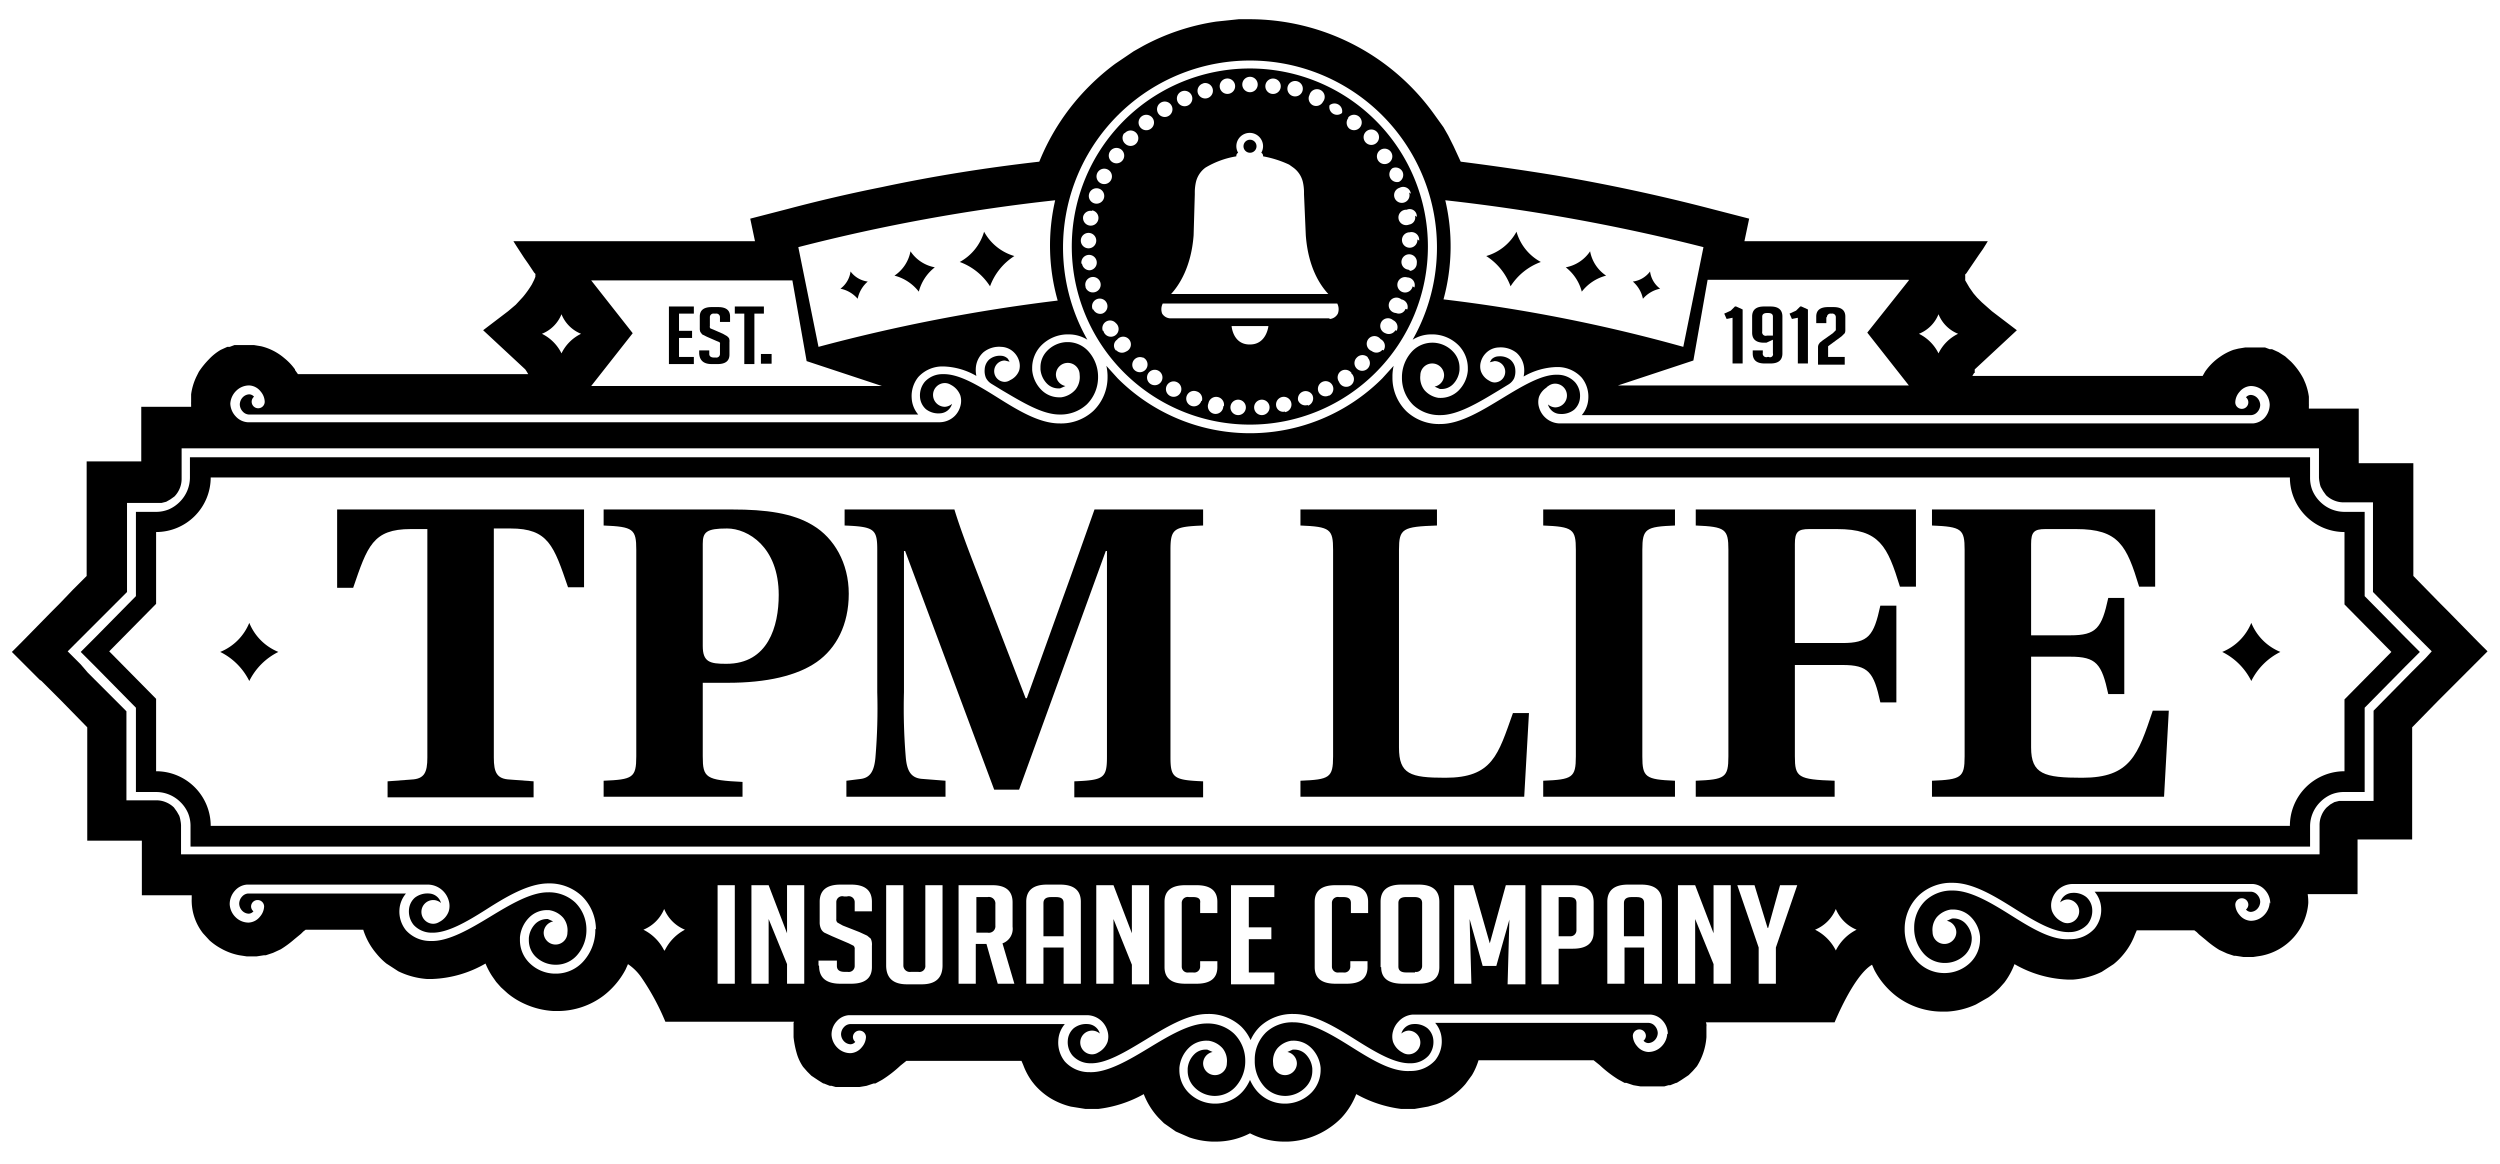 <svg xmlns="http://www.w3.org/2000/svg" width="5.8in" height="2.7in" viewBox="0 0 421.2 192.2"><title>TPM Life CDN Logos</title><path d="M179.2,150.2c0-.7-0.4-1-1.3-1h-0.8q-1.3,0-1.3,1v5.6h3.4v-5.6Z"/><path d="M166.4,149.2h-1.9v6h1.9a1.1,1.1,0,0,0,1.3-1.2v-3.6A1.1,1.1,0,0,0,166.4,149.2Z"/><path d="M418,106.7l-0.3-.3-0.3-.3-5-5.1-1.3-1.3-4.5-4.6V84.3h0V76.1h-9.2V66.9H389V66.5a3.1,3.1,0,0,0,0-.4V64.9a10,10,0,0,0-.6-2.3l-0.3-.7A11.9,11.9,0,0,0,386,59l-1-.9-1.1-.7h0l-1.1-.5h-0.4l-0.8-.3h-3.3l-1.2.2-0.8.2a9.4,9.4,0,0,0-2.3,1.2,9.6,9.6,0,0,0-2.5,2.5h0l-0.4.7H332.3l0.3-.5h0.1V60.3l7.1-6.6-2.1-1.6-2.1-1.6L333.9,49l-0.8-.8-0.6-.7-0.7-1-0.7-1.2V44.5a0.4,0.4,0,0,1,0-.2l0.2-.2,0.4-.6,1.7-2.5,0.7-1,0.5-.8,0.3-.5H293.9l0.8-3.8-6.2-1.6c-8.8-2.3-17.7-4.2-26.5-5.7q-8-1.3-15.9-2.3l-1.2-2.6L244,20.9l-0.8-1.4L241.4,17A38.3,38.3,0,0,0,210.6,1.3h-1.9l-3.8.4a37.7,37.7,0,0,0-12.3,4.1l-1.6.9-3.1,2.1a38.8,38.8,0,0,0-4.3,3.7,38.1,38.1,0,0,0-8.5,12.8c-8.8,1-17.7,2.4-26.6,4.3q-8,1.6-15.9,3.7l-3.1.8-3.1.8,0.8,3.8H86.5L87,39.5l1.3,2,0.7,1,0.6,0.9,0.4,0.6,0.2,0.2a0.4,0.4,0,0,1,0,.2v0.3l-0.2.5-0.4.8a17,17,0,0,1-1.5,2.1l-1.2,1.3-1.3,1.1-4.2,3.2,7.1,6.6,0.2,0.3,0.3,0.5H50.2l-0.5-.7V60.3a9.6,9.6,0,0,0-1.8-1.9A9.4,9.4,0,0,0,44,56.4l-1.2-.2H39.5l-0.8.3H38.3l-1.1.5a8.8,8.8,0,0,0-2,1.6,13.9,13.9,0,0,0-1.7,2.1l-0.4.8a10,10,0,0,0-.9,3v1.3a3.1,3.1,0,0,0,0,.4v0.4H23.8v9.2H14.6V95.1l-2.3,2.3-2.2,2.3L8.8,101l-5,5.1-0.9.9-0.5.5-0.2.2-0.2.2,0.3,0.3,4.4,4.4L7,112.8l1.9,1.9,1.3,1.3,4.5,4.6v19.1h9.2v9.2h8.4v0.6a6.1,6.1,0,0,0,0,.6h0a9,9,0,0,0,1.9,5.2l1.1,1.2a10.3,10.3,0,0,0,2,1.4,10.1,10.1,0,0,0,3,1.1h0l1.3,0.2h1.6l1.3-.2h0.3l1.2-.4,1.3-.6a17.1,17.1,0,0,0,2.3-1.7l1.1-.9,0.4-.4,0.4-.3h9.7a11.5,11.5,0,0,0,2.2,4,11.2,11.2,0,0,0,1.7,1.7l2,1.3a13.2,13.2,0,0,0,4.8,1.3h1a19.3,19.3,0,0,0,8.9-2.6,12.4,12.4,0,0,0,1.1,2.1l0.7,1,0.8,0.9,1.1,1a12.6,12.6,0,0,0,2.9,1.8,13.5,13.5,0,0,0,4.9,1.2h0.7a12.8,12.8,0,0,0,7.7-2.6,13.5,13.5,0,0,0,2-1.9,13.2,13.2,0,0,0,1.7-2.5l0.4-.9a8.5,8.5,0,0,1,2.3,2.3,40.5,40.5,0,0,1,4,7.4h21.7a0.5,0.5,0,0,0-.1.4v0.4c0,0.1,0,.3,0,0.4h0c0,0.6,0,1.2,0,1.4a15.5,15.5,0,0,0,.5,2.6,7.9,7.9,0,0,0,1.1,2.4l0.7,0.8,0.2,0.2,0.5,0.5,0.3,0.2,0.6,0.4,0.3,0.2,0.8,0.5h0.1l1,0.4h0.3l0.7,0.2h4l1.2-.2H146l1.2-.4h0.3l1.1-.6a20.4,20.4,0,0,0,3.1-2.4l1-.8h19.4l0.3,0.7a11.4,11.4,0,0,0,1.5,2.8l0.4,0.5a11.4,11.4,0,0,0,2.7,2.3,12.4,12.4,0,0,0,3.4,1.4l2.5,0.4h2.1a20.7,20.7,0,0,0,7.7-2.5,12.5,12.5,0,0,0,2.5,4l0.9,0.9,2,1.4,2.3,1a13.8,13.8,0,0,0,3.8.7H205a12.5,12.5,0,0,0,5.6-1.4,12.5,12.5,0,0,0,5.6,1.4H217a13.3,13.3,0,0,0,7.1-2.4,12.7,12.7,0,0,0,1.9-1.6,12.5,12.5,0,0,0,2.5-4,20.8,20.8,0,0,0,7.6,2.5h2.2l2.3-.4,1.4-.4a11.7,11.7,0,0,0,4.9-3.4l1.1-1.5a11.5,11.5,0,0,0,1.1-2.5h19.4l1,0.8a20.4,20.4,0,0,0,3.1,2.4l1.1,0.6H274l1.2,0.4h0l1.2,0.2h4l0.7-.2h0.3l1-.4h0.1l0.8-.5,0.3-.2,0.6-.4,0.3-.2,0.5-.5,0.2-.2,0.7-.8a10.7,10.7,0,0,0,1.6-4.9v-0.5c0-.2,0-0.6,0-0.9s0-.3,0-0.4a1.2,1.2,0,0,0-.1-0.7h21.7s3.2-7.9,6.3-9.7l0.4,0.9a13.2,13.2,0,0,0,1.7,2.5,13.5,13.5,0,0,0,2,1.9,12.8,12.8,0,0,0,7.7,2.6H328a13.5,13.5,0,0,0,4.9-1.2l2.1-1.2a12.5,12.5,0,0,0,1.9-1.6l0.8-.9a12.4,12.4,0,0,0,1.7-3.1,19.3,19.3,0,0,0,8.9,2.6h1a13.2,13.2,0,0,0,4.8-1.3l2-1.3a11.2,11.2,0,0,0,1.7-1.7,11.4,11.4,0,0,0,1.9-3.3l0.3-.7h9.7l0.4,0.3,0.4,0.4,1.1,0.9a17.1,17.1,0,0,0,2.3,1.7l1.3,0.6,1.2,0.4h0.3l1.3,0.2h1.6l1.3-.2a9.8,9.8,0,0,0,8-8.9h0v-0.2h0a10.1,10.1,0,0,0-.1-1.3h8.4v-9.2h9.2V133h0V120.6l4.5-4.6,1.3-1.3,1.9-1.9,0.3-.3,4.4-4.4,0.3-.3ZM326.6,51a5.9,5.9,0,0,0,3.3,3.3,7.1,7.1,0,0,0-3.3,3.3,7.2,7.2,0,0,0-3.3-3.3A5.9,5.9,0,0,0,326.6,51Zm-5-5.7-7,8.8,7,8.9H272.6l12.7-4.2,2.4-13.6h33.9ZM243.5,31.8a320.4,320.4,0,0,1,43.5,7.9l-3.4,16.8a266.7,266.7,0,0,0-40.4-8A33.9,33.9,0,0,0,243.5,31.8Zm-65.7-.1a33.9,33.9,0,0,0,.4,17,290.4,290.4,0,0,0-40.3,7.8l-3.4-16.8A306.3,306.3,0,0,1,177.8,31.8ZM99.6,45.3h33.9l2.4,13.6,12.7,4.2H99.6l7-8.9Zm-5,5.7a5.9,5.9,0,0,0,3.3,3.3,7.1,7.1,0,0,0-3.3,3.3,7.2,7.2,0,0,0-3.3-3.3A5.9,5.9,0,0,0,94.6,51ZM38.8,66.1h0a3.3,3.3,0,0,1,1-2.2h0a3.1,3.1,0,0,1,2.2-.9h0a2.6,2.6,0,0,1,1.9,1,2.8,2.8,0,0,1,.7,1.7h0a1.1,1.1,0,1,1-1.8-.8h0a1.1,1.1,0,0,0-.8-0.4h0a1.6,1.6,0,0,0-1.1.5,1.8,1.8,0,0,0-.5,1.2h0a1.8,1.8,0,0,0,.5,1.2,1.5,1.5,0,0,0,1,.5H154.7a4.6,4.6,0,0,1-1.1-2.8h0a5.1,5.1,0,0,1,1.1-3.5,5.5,5.5,0,0,1,4-1.8h0.2a11.7,11.7,0,0,1,5.6,1.6,4.7,4.7,0,0,1-.1-1.2,3.9,3.9,0,0,1,1.3-2.8,4.2,4.2,0,0,1,3-.9,3.2,3.2,0,0,1,2.2,1,3.3,3.3,0,0,1,.8,1.4h0a2.8,2.8,0,0,1,0,1.6,2.9,2.9,0,0,1-1.5,1.6h0a1.7,1.7,0,0,1-.9.3,1.8,1.8,0,0,1,0-3.6l0.8,0.2-0.3-.5a1.7,1.7,0,0,0-1.2-.5,2.8,2.8,0,0,0-1.9.6,2.4,2.4,0,0,0-.8,1.7,3,3,0,0,0,.2,1.4h0a2.5,2.5,0,0,0,.9,1h0l1.8,1.1c3.4,2,6.8,4.1,9.7,4.1a6.5,6.5,0,0,0,4.6-1.7,6.4,6.4,0,0,0,1.9-4.5V61.4a6.4,6.4,0,0,0-1.5-4,4.7,4.7,0,0,0-3.5-1.7h-0.3a4.8,4.8,0,0,0-3.3,1.5,3.9,3.9,0,0,0-1.1,2.7h0v0.4a3.9,3.9,0,0,0,1.1,2.4,2.7,2.7,0,0,0,2,.8h0.2l0.9-.4a2,2,0,0,1-1.6-1.9,2,2,0,1,1,4,0h0a3.4,3.4,0,0,1-.7,2.5,3.9,3.9,0,0,1-2.4,1.3h-0.2a4.2,4.2,0,0,1-3.1-1.2,5.4,5.4,0,0,1-1.6-3.4h0V60.1h0a5.4,5.4,0,0,1,1.5-3.8,6.3,6.3,0,0,1,4.3-1.9h0.4a5.9,5.9,0,0,1,3.1.9,31.5,31.5,0,1,1,54.8,0,5.9,5.9,0,0,1,3.1-.9h0.4a6.3,6.3,0,0,1,4.3,1.9,5.5,5.5,0,0,1,1.5,3.8h0v0.4h0a5.4,5.4,0,0,1-1.6,3.4,4.3,4.3,0,0,1-3.1,1.2h-0.2a3.9,3.9,0,0,1-2.4-1.3h0a3.4,3.4,0,0,1-.7-2.5h0a2,2,0,0,1,4,0,2,2,0,0,1-1.6,1.9l0.9,0.4h0.2a2.7,2.7,0,0,0,2-.8,3.9,3.9,0,0,0,1.1-2.4V60h0a3.9,3.9,0,0,0-1.1-2.7,4.8,4.8,0,0,0-3.3-1.5h-0.3a4.7,4.7,0,0,0-3.5,1.7,6.4,6.4,0,0,0-1.5,4v0.3a6.4,6.4,0,0,0,1.9,4.5,6.5,6.5,0,0,0,4.6,1.7c2.9,0,6.4-2.1,9.7-4.1l1.8-1.1h0a2.5,2.5,0,0,0,.9-1h0a3.1,3.1,0,0,0,.2-1.4,2.4,2.4,0,0,0-.8-1.7,2.8,2.8,0,0,0-2-.6,1.7,1.7,0,0,0-1.2.5l-0.3.5,0.8-.2a1.8,1.8,0,0,1,0,3.6,1.7,1.7,0,0,1-.9-0.3h0a2.9,2.9,0,0,1-1.4-1.6,2.8,2.8,0,0,1,0-1.6h0a3.3,3.3,0,0,1,.8-1.4,3.2,3.2,0,0,1,2.2-1,4.3,4.3,0,0,1,3,.9,3.9,3.9,0,0,1,1.3,2.8,4.8,4.8,0,0,1-.1,1.2,11.7,11.7,0,0,1,5.6-1.6h0.2a5.5,5.5,0,0,1,4,1.8,5.1,5.1,0,0,1,1.1,3.5h0a4.6,4.6,0,0,1-1.1,2.8H379.3a1.5,1.5,0,0,0,1-.5,1.8,1.8,0,0,0,.5-1.2h0a1.8,1.8,0,0,0-.5-1.2,1.6,1.6,0,0,0-1.1-.5h0a1.1,1.1,0,0,0-.8.4h0a1.1,1.1,0,1,1-1.8.8h0a2.8,2.8,0,0,1,.7-1.7,2.6,2.6,0,0,1,1.9-1h0a3.1,3.1,0,0,1,2.2.9h0a3.3,3.3,0,0,1,1,2.2h0a3.4,3.4,0,0,1-.9,2.3,3,3,0,0,1-1.9.9H262.7a3.7,3.7,0,0,1-3.4-2.7h0a3.1,3.1,0,0,1,0-1.8h0a3.2,3.2,0,0,1,1.2-1.5l0.2-.2L261,63h0a1.9,1.9,0,0,1,1-.3,2,2,0,1,1,0,4,2,2,0,0,1-1.2-.5h0a2.2,2.2,0,0,0,.5.9,2.1,2.1,0,0,0,1.5.7,3.4,3.4,0,0,0,2.4-.7,3,3,0,0,0,1-2.1h0a3.5,3.5,0,0,0-.8-2.5,4,4,0,0,0-2.9-1.3h-0.1c-2.6-.1-5.9,1.9-9.2,3.9s-7.1,4.4-10.5,4.4a8,8,0,0,1-5.7-2.1,7.9,7.9,0,0,1-2.4-5.6h0V61.3h0a8.2,8.2,0,0,1,.2-1.6l-1.9,2.1h0a31.5,31.5,0,0,1-44.6,0h0l-1.9-2.1a8.2,8.2,0,0,1,.2,1.6h0v0.4h0a7.9,7.9,0,0,1-2.4,5.6,8,8,0,0,1-5.7,2.1c-3.4,0-7-2.2-10.5-4.4s-6.6-4-9.2-3.9h-0.1a4,4,0,0,0-2.9,1.3,3.6,3.6,0,0,0-.8,2.5h0a3,3,0,0,0,1,2.1,3.4,3.4,0,0,0,2.4.7,2.2,2.2,0,0,0,2-1.6h0a2,2,0,0,1-1.2.5,2,2,0,1,1,0-4,1.9,1.9,0,0,1,1,.3h0a3.3,3.3,0,0,1,1.6,1.8h0a3.2,3.2,0,0,1,0,1.8h0a3.7,3.7,0,0,1-.9,1.6,3.7,3.7,0,0,1-2.5,1.1H41.7a3,3,0,0,1-2-1,3.3,3.3,0,0,1-.9-2.3h0Zm61.5,88.5v0.4h0a7.9,7.9,0,0,1-1.9,4.9,6.2,6.2,0,0,1-4.6,2.2H93.4a6.2,6.2,0,0,1-4.3-1.9,5.4,5.4,0,0,1-1.5-3.8h0v-0.4h0a5.4,5.4,0,0,1,1.6-3.4,4.2,4.2,0,0,1,3.1-1.2h0.2a3.9,3.9,0,0,1,2.4,1.3,3.4,3.4,0,0,1,.7,2.5h0a2,2,0,0,1-4,0,2,2,0,0,1,1.6-1.9l-0.9-.4H92.2a2.8,2.8,0,0,0-2,.8,3.9,3.9,0,0,0-1.1,2.4v0.4h0a3.9,3.9,0,0,0,1.1,2.7,4.8,4.8,0,0,0,3.3,1.4h0.3a4.7,4.7,0,0,0,3.5-1.7,6.4,6.4,0,0,0,1.5-4v-0.3a6.4,6.4,0,0,0-1.9-4.5,6.5,6.5,0,0,0-4.6-1.7c-2.9,0-6.4,2.1-9.7,4.1s-7,4.2-10,4.1H72.4a5.5,5.5,0,0,1-4-1.8,5,5,0,0,1-1.1-3.5h0a4.6,4.6,0,0,1,1.1-2.7H41.8a1.5,1.5,0,0,0-1,.5,1.8,1.8,0,0,0-.5,1.2h0a1.8,1.8,0,0,0,.5,1.2h0a1.6,1.6,0,0,0,1.1.5h0a1.1,1.1,0,0,0,.8-0.4h0a1.1,1.1,0,0,1-.4-0.8,1.1,1.1,0,0,1,2.2,0h0a2.8,2.8,0,0,1-.7,1.7,2.6,2.6,0,0,1-1.9,1h0a3.1,3.1,0,0,1-2.2-.9h0a3.3,3.3,0,0,1-1-2.2h0a3.4,3.4,0,0,1,.9-2.3,3,3,0,0,1,2-1H72.2a3.7,3.7,0,0,1,3.4,2.7h0a3.1,3.1,0,0,1,0,1.8h0a3.2,3.2,0,0,1-1.6,1.8h0a1.9,1.9,0,0,1-1,.3,2,2,0,1,1,0-4,2,2,0,0,1,1.3.5h0a2.2,2.2,0,0,0-.5-0.9,2.2,2.2,0,0,0-1.5-.7,3.5,3.5,0,0,0-2.4.7,3,3,0,0,0-1,2.1h0a3.6,3.6,0,0,0,.8,2.5,4.1,4.1,0,0,0,2.9,1.3h0.1c2.6,0.1,5.9-1.8,9.2-3.9s7.1-4.4,10.5-4.4A8,8,0,0,1,98,149a7.9,7.9,0,0,1,2.4,5.6h0Zm11.6,3.6a7.8,7.8,0,0,0-3.5-3.5,6.4,6.4,0,0,0,3.5-3.5,6.4,6.4,0,0,0,3.5,3.5A7.8,7.8,0,0,0,112,158.2Zm11.9,5.6h-2.9V147.2h2.9v16.7Zm11.7,0h-2.9v-3.3l-3.1-7.6v10.9h-2.9V147.2h2.9l3.1,8.1v-8.1h2.9v16.7Zm2.4-3.1v-0.8H141v0.9q0,1,1.3,1h0.5a1,1,0,0,0,1.2-1V158a0.7,0.7,0,0,0-.2-0.6l-0.8-.4-2.8-1.2-1.3-.6a1.5,1.5,0,0,1-.6-0.7,2.6,2.6,0,0,1-.2-1.1V150q0-2.9,3.5-2.9h1.8q3.5,0,3.5,2.9v1.6h-2.9v-1.5a1,1,0,0,0-1.3-1h-0.5a1,1,0,0,0-1.3,1v2.8a0.7,0.7,0,0,0,.2.6L142,154l2.8,1.1,1.3,0.6,0.6,0.5a2.3,2.3,0,0,1,.2,1.2V161q0,2.8-3.5,2.8h-1.8Q138,163.8,138,160.8Zm143,11.5h0a3.3,3.3,0,0,1-1,2.2,3.1,3.1,0,0,1-2.2.9h0a2.6,2.6,0,0,1-1.9-1,2.8,2.8,0,0,1-.7-1.7h0a1.1,1.1,0,1,1,2.2,0,1.1,1.1,0,0,1-.4.8h0a1.1,1.1,0,0,0,.8.4h0a1.6,1.6,0,0,0,1.1-.5,1.8,1.8,0,0,0,.5-1.2h0a1.9,1.9,0,0,0-.5-1.2,1.5,1.5,0,0,0-1-.5H241.8a4.6,4.6,0,0,1,1.1,2.8h0a5.1,5.1,0,0,1-1.1,3.5,5.5,5.5,0,0,1-4,1.8h-0.2c-3.1.2-6.5-1.9-10-4.1s-6.8-4.1-9.7-4.1a6.5,6.5,0,0,0-4.6,1.7,6.4,6.4,0,0,0-1.9,4.5V177a6.4,6.4,0,0,0,1.5,4,4.7,4.7,0,0,0,3.5,1.7h0.3a4.8,4.8,0,0,0,3.3-1.5,3.9,3.9,0,0,0,1.1-2.7h0v-0.4a3.9,3.9,0,0,0-1.1-2.4,2.7,2.7,0,0,0-2-.8h-0.2l-0.9.4a2,2,0,0,1,1.6,1.9,2,2,0,1,1-4,0h0a3.4,3.4,0,0,1,.7-2.5,3.9,3.9,0,0,1,2.4-1.3h0.2a4.2,4.2,0,0,1,3.1,1.2,5.4,5.4,0,0,1,1.6,3.4h0v0.3h0a5.5,5.5,0,0,1-1.5,3.8,6.3,6.3,0,0,1-4.3,1.9h-0.4a6.2,6.2,0,0,1-4.6-2.2,7.5,7.5,0,0,1-1.1-1.8,7.5,7.5,0,0,1-1.1,1.8,6.2,6.2,0,0,1-4.6,2.2h-0.4a6.3,6.3,0,0,1-4.3-1.9,5.4,5.4,0,0,1-1.5-3.8h0V178h0a5.4,5.4,0,0,1,1.6-3.4,4.2,4.2,0,0,1,3.1-1.2h0.2a3.9,3.9,0,0,1,2.4,1.3h0a3.4,3.4,0,0,1,.7,2.5h0a2,2,0,1,1-4,0,2,2,0,0,1,1.6-1.9l-0.9-.4h-0.2a2.7,2.7,0,0,0-2,.8,3.8,3.8,0,0,0-1.1,2.4v0.4h0a3.9,3.9,0,0,0,1.1,2.7,4.8,4.8,0,0,0,3.3,1.5h0.3a4.7,4.7,0,0,0,3.5-1.7,6.4,6.4,0,0,0,1.5-4v-0.3a6.4,6.4,0,0,0-1.9-4.5,6.5,6.5,0,0,0-4.6-1.7c-2.9,0-6.4,2.1-9.7,4.1s-7,4.2-10,4.1h-0.2a5.5,5.5,0,0,1-4-1.8,5.1,5.1,0,0,1-1.1-3.5h0a4.6,4.6,0,0,1,1.1-2.8H143.2a1.5,1.5,0,0,0-1,.5,1.8,1.8,0,0,0-.5,1.2h0a1.8,1.8,0,0,0,.5,1.2,1.6,1.6,0,0,0,1.1.5h0a1.1,1.1,0,0,0,.8-0.4h0a1.1,1.1,0,0,1-.4-0.8,1.1,1.1,0,1,1,2.2,0h0a2.8,2.8,0,0,1-.7,1.7,2.6,2.6,0,0,1-1.9,1h0a3.1,3.1,0,0,1-2.2-.9,3.3,3.3,0,0,1-1-2.2h0a3.3,3.3,0,0,1,.9-2.3,3,3,0,0,1,2-1h40.2a3.6,3.6,0,0,1,2.5,1.1,3.7,3.7,0,0,1,.9,1.6,3.2,3.2,0,0,1,0,1.8,3.3,3.3,0,0,1-1.6,1.8h0a1.9,1.9,0,0,1-1,.3,2,2,0,0,1,0-4,2,2,0,0,1,1.3.5h0a2.2,2.2,0,0,0-2-1.6,3.4,3.4,0,0,0-2.4.7,3,3,0,0,0-1,2.1h0a3.5,3.5,0,0,0,.8,2.5,4,4,0,0,0,2.9,1.3h0.1c2.6,0.1,5.9-1.9,9.2-3.9s7.1-4.4,10.5-4.4a8,8,0,0,1,5.7,2.1,7.4,7.4,0,0,1,1.6,2.3,7.4,7.4,0,0,1,1.6-2.3,8,8,0,0,1,5.7-2.1c3.4,0,7,2.2,10.5,4.4s6.6,4,9.2,3.9h0.1a4,4,0,0,0,2.9-1.3,3.6,3.6,0,0,0,.8-2.5h0a3,3,0,0,0-1-2.1,3.4,3.4,0,0,0-2.4-.7,2.2,2.2,0,0,0-1.5.7,2.2,2.2,0,0,0-.5.9h0a2,2,0,0,1,1.2-.5,2,2,0,0,1,0,4,1.9,1.9,0,0,1-1-.3h0a3.3,3.3,0,0,1-1.6-1.8,3.2,3.2,0,0,1,0-1.8,3.7,3.7,0,0,1,.9-1.6A3.6,3.6,0,0,1,238,169h40.1a3,3,0,0,1,2,1,3.4,3.4,0,0,1,.9,2.3h0ZM153.5,161.8h1.2a1,1,0,0,0,1.2-1.1V147.2h2.9v13.5q0,3.2-3.5,3.2h-2.5q-3.5,0-3.5-3.2V147.2h2.9v13.6A1.1,1.1,0,0,0,153.5,161.8Zm17.4,2h-2.8l-1.9-6.7h-1.8v6.7h-2.9V147.2h5.7q3.4,0,3.4,2.9v4.1a2.6,2.6,0,0,1-1.7,2.8Zm4.9-6.1v6.1h-2.9V150q0-2.9,3.5-2.9h2.2q3.5,0,3.5,2.9v13.8h-2.9v-6.1h-3.4Zm11.8-4.8v10.9h-2.9V147.2h2.9l3.1,8.1v-8.1h2.9v16.7h-2.9v-3.3Zm13.3-3.7h-0.6a1,1,0,0,0-1.2,1v10.7a1,1,0,0,0,1.2,1h0.7a1,1,0,0,0,1.2-1v-0.9h2.9V161q0,2.8-3.5,2.8h-1.9q-3.5,0-3.5-2.8V150q0-2.8,3.5-2.8h1.9q3.5,0,3.5,2.8v1.9h-2.9v-1.7C202.3,149.5,201.9,149.2,201,149.2Zm13.3,5.1v2h-3.8v5.6h4.3v2h-7.3V147.2h7.3v2h-4.3v5.1h3.8Zm12-5.1h-0.6a1,1,0,0,0-1.2,1v10.7a1,1,0,0,0,1.2,1h0.7a1,1,0,0,0,1.2-1v-0.9h2.9V161q0,2.8-3.5,2.8h-1.9q-3.5,0-3.5-2.8V150q0-2.8,3.5-2.8H227q3.5,0,3.5,2.8v1.9h-2.9v-1.7C227.6,149.5,227.2,149.2,226.3,149.2Zm6.4,11.8V150q0-2.9,3.5-2.9H239q3.5,0,3.5,2.9v11q0,2.8-3.5,2.8h-2.7Q232.7,163.8,232.7,161Zm19.5-.2h-2.3l-2.2-7.9,0.3,10.9h-2.9V147.2h3.2L251,157l2.7-9.8H257v16.7H254l0.3-10.9Zm7.6,3V147.2H265q3.5,0,3.5,2.9v5q0,2.8-3.5,2.8h-2.4v6h-2.9Zm14-6.1v6.1h-2.9V150q0-2.9,3.5-2.9h2.2q3.5,0,3.5,2.9v13.8H277v-6.1h-3.4Zm17.9,6.1h-2.9v-3.3l-3.1-7.6v10.9h-2.9V147.2h2.9l3.1,8.1v-8.1h2.9v16.7Zm7.6-6.1v6.1h-2.9v-6.1l-3.6-10.5h2.9l2.2,7.2h0.1l2-7.2h2.9Zm10.1,0.5a7.8,7.8,0,0,0-3.5-3.5,6.4,6.4,0,0,0,3.5-3.5,6.4,6.4,0,0,0,3.5,3.5A7.8,7.8,0,0,0,309.3,158.2Zm73.1-8.1h0a3.3,3.3,0,0,1-1,2.2h0a3.1,3.1,0,0,1-2.2.9h0a2.6,2.6,0,0,1-1.9-1,2.8,2.8,0,0,1-.7-1.7h0a1.1,1.1,0,0,1,2.2,0,1.1,1.1,0,0,1-.4.8h0a1.1,1.1,0,0,0,.8.4h0a1.6,1.6,0,0,0,1.1-.5,1.8,1.8,0,0,0,.5-1.2h0a1.8,1.8,0,0,0-.5-1.2,1.5,1.5,0,0,0-1-.5H352.9a4.6,4.6,0,0,1,1.1,2.7h0a5,5,0,0,1-1.1,3.5,5.5,5.5,0,0,1-4,1.8h-0.2c-3.1.2-6.5-1.9-10-4.1s-6.8-4.1-9.7-4.1a6.5,6.5,0,0,0-4.6,1.7,6.3,6.3,0,0,0-1.9,4.5v0.3a6.4,6.4,0,0,0,1.5,4,4.7,4.7,0,0,0,3.5,1.7h0.3a4.8,4.8,0,0,0,3.3-1.4,3.9,3.9,0,0,0,1.1-2.7h0V156a3.9,3.9,0,0,0-1.1-2.4,2.8,2.8,0,0,0-2-.8h-0.2l-0.9.4a2,2,0,0,1,1.6,1.9,2,2,0,0,1-4,0h0a3.4,3.4,0,0,1,.7-2.5,3.9,3.9,0,0,1,2.4-1.3h0.2a4.2,4.2,0,0,1,3.1,1.2,5.4,5.4,0,0,1,1.6,3.4h0v0.4h0a5.5,5.5,0,0,1-1.5,3.8,6.2,6.2,0,0,1-4.3,1.9h-0.4a6.2,6.2,0,0,1-4.6-2.2,8,8,0,0,1-1.9-4.9h0v-0.4h0a7.8,7.8,0,0,1,2.4-5.6,8,8,0,0,1,5.7-2.1c3.4,0,7,2.2,10.5,4.4s6.6,4,9.2,3.9h0.1a4.1,4.1,0,0,0,2.9-1.3,3.6,3.6,0,0,0,.8-2.5h0a3,3,0,0,0-1-2.1,3.4,3.4,0,0,0-2.4-.7,2.2,2.2,0,0,0-2,1.6h0a2,2,0,0,1,1.2-.5,2,2,0,1,1,0,4,1.9,1.9,0,0,1-1-.3h0a3.3,3.3,0,0,1-1.6-1.8h0a3.2,3.2,0,0,1,0-1.8h0a3.8,3.8,0,0,1,.9-1.6,3.7,3.7,0,0,1,2.5-1.1h30.5a3,3,0,0,1,2,1,3.4,3.4,0,0,1,.9,2.3h0Zm26.3-41.2-1.3,1.3-0.6.6h0l-0.4.4-6.5,6.6V133h-5.8l-0.8.2-0.7.4h0l-0.6.5a4.2,4.2,0,0,0-.9,1.4,4.1,4.1,0,0,0-.3,1.6v4.9H30.5v-4.9a4.7,4.7,0,0,0-.1-0.8h0a4.1,4.1,0,0,0-.2-0.8l-0.4-.7h0l-0.5-.7a4.3,4.3,0,0,0-1.4-.9,4.1,4.1,0,0,0-1.6-.3H21.3V117.9l-6.5-6.5L13.6,110h0l-1.1-1.1-1.1-1.1,1.1-1.1,1.1-1.1h0l1.3-1.3,6.5-6.5V82.8h5.8l0.8-.2,0.7-.4h0l0.7-.5a4.3,4.3,0,0,0,.9-1.4,4.2,4.2,0,0,0,.3-1.6V73.6H390.7v4.9a4.7,4.7,0,0,0,.1.8h0a4,4,0,0,0,.2.8l0.4,0.7h0l0.5,0.7a4.3,4.3,0,0,0,1.4.9,4.2,4.2,0,0,0,1.6.3h4.9V97.8l6.5,6.6,0.4,0.4h0l0.6,0.6,1.3,1.3,1.1,1.1Z"/><path d="M277,150.2c0-.7-0.4-1-1.3-1h-0.8q-1.3,0-1.3,1v5.6H277v-5.6Z"/><path d="M265.6,154.8v-4.6c0-.7-0.4-1-1.3-1h-1.7v6.6h1.9A1,1,0,0,0,265.6,154.8Z"/><path d="M238.4,161.8a1,1,0,0,0,1.2-1V150.2q0-1-1.3-1h-1.4q-1.3,0-1.3,1v10.7q0,1,1.3,1h1.5Z"/><circle cx="210.6" cy="22.7" r="1.1"/><path d="M210.6,69.6a29.9,29.9,0,0,0,21.2-8.8h0a30,30,0,0,0,0-42.4h0A30,30,0,1,0,210.6,69.6Zm-11.7-5.4a1.3,1.3,0,1,1-.5-1.7A1.3,1.3,0,0,1,198.9,64.2Zm3.5,1.4a1.3,1.3,0,1,1-.8-1.6A1.3,1.3,0,0,1,202.5,65.6Zm3.7,0.9a1.3,1.3,0,1,1-2.5-.5A1.3,1.3,0,0,1,206.2,66.5Zm2.5,1.5a1.3,1.3,0,1,1,1.3-1.2A1.3,1.3,0,0,1,208.6,68Zm1.8-11.9c-2.7-.1-2.9-3.1-2.9-3.1h6.2s-0.3,3.1-3.1,3.1h-0.2ZM212.6,68a1.3,1.3,0,0,1-1.3-1.2A1.3,1.3,0,1,1,212.6,68Zm3.9-.6a1.2,1.2,0,0,1-1.5-1A1.3,1.3,0,1,1,216.5,67.5Zm3.8-1.1a1.3,1.3,0,0,1-1.6-.8,1.3,1.3,0,0,1,2.4-.9A1.3,1.3,0,0,1,220.4,66.4Zm3.6-1.6a1.3,1.3,0,0,1-1.7-.5A1.3,1.3,0,1,1,224,64.7Zm0-13H197.2a1.7,1.7,0,0,1-1.4-.8,2.1,2.1,0,0,1,.1-1.7h29.4a2.1,2.1,0,0,1,.1,1.7A1.7,1.7,0,0,1,224.1,51.8Zm9,5.3a1.3,1.3,0,0,1-1.8.2,1.3,1.3,0,1,1,1.5-2A1.3,1.3,0,0,1,233.1,57.1Zm2.2-3.3a1.3,1.3,0,0,1-1.7.5,1.3,1.3,0,1,1,1.3-2.2A1.3,1.3,0,0,1,235.3,53.8Zm1.7-3.6a1.2,1.2,0,0,1-1.6.7,1.3,1.3,0,1,1,.9-2.3A1.3,1.3,0,0,1,237.1,50.2Zm1.2-3.8a1.3,1.3,0,1,1-.9-1.5A1.3,1.3,0,0,1,238.3,46.5Zm-0.7-2.8a1.3,1.3,0,1,1,1.4-1.1A1.3,1.3,0,0,1,237.6,43.7Zm1.5-5.1a1.3,1.3,0,1,1-1.3-1.2A1.3,1.3,0,0,1,239.1,38.6Zm-0.4-4a1.2,1.2,0,0,1-1,1.5,1.3,1.3,0,1,1-.4-2.5A1.2,1.2,0,0,1,238.7,34.6Zm-1-3.9a1.3,1.3,0,1,1-1.6-.8A1.3,1.3,0,0,1,237.7,30.7ZM236.3,27a1.3,1.3,0,0,1-.6,1.7,1.3,1.3,0,0,1-1.1-2.3A1.3,1.3,0,0,1,236.3,27Zm-2-3.4a1.3,1.3,0,1,1-1.7-.3A1.3,1.3,0,0,1,234.3,23.6ZM230,20.4a1.3,1.3,0,1,1,1.7,1.9A1.3,1.3,0,0,1,230,20.4Zm0.4,37.9a1.3,1.3,0,1,1-1.8,0A1.3,1.3,0,0,1,230.5,58.3Zm-3.3-40.4a1.3,1.3,0,1,1,.2,1.8A1.3,1.3,0,0,1,227.2,17.9Zm0.5,43a1.3,1.3,0,1,1-2,1.5,1.3,1.3,0,0,1,.3-1.8A1.3,1.3,0,0,1,227.7,60.9ZM224,15.8a1.3,1.3,0,0,1,2.1,1.3A1.3,1.3,0,0,1,224,15.8Zm-3.4-1.6a1.3,1.3,0,1,1,2.3,1,1.3,1.3,0,0,1-1.7.6A1.3,1.3,0,0,1,220.6,14.1ZM216.9,13a1.3,1.3,0,1,1,2.4.7A1.3,1.3,0,0,1,216.9,13Zm-2.3-1.7a1.3,1.3,0,1,1-1.4,1.1A1.3,1.3,0,0,1,214.6,11.3Zm-4-.3a1.3,1.3,0,1,1-1.3,1.3A1.3,1.3,0,0,1,210.6,11Zm-4,.3a1.3,1.3,0,1,1-1.1,1.4A1.3,1.3,0,0,1,206.6,11.3Zm-3.9.8a1.3,1.3,0,1,1-.9,1.6A1.3,1.3,0,0,1,202.8,12.1Zm-1.4,18.7V30.4a8,8,0,0,1,.2-1.7,4.2,4.2,0,0,1,1.6-2.4,14.8,14.8,0,0,1,5.2-1.9,0.6,0.6,0,0,1,.3-0.6,2.2,2.2,0,0,1-.3-1.1,2.2,2.2,0,0,1,4.5,0,2.2,2.2,0,0,1-.3,1.1,0.6,0.6,0,0,1,.3.6,17.9,17.9,0,0,1,4.4,1.4l0.7,0.5a4.2,4.2,0,0,1,1.6,2.4,8,8,0,0,1,.2,1.7v0.4l0.3,6.9c0.4,5.4,2.4,8.4,3.8,9.9H197.3c1.3-1.4,3.4-4.5,3.8-9.9ZM199,13.5a1.3,1.3,0,1,1-.6,1.7A1.3,1.3,0,0,1,199,13.5Zm-3.5,1.9a1.3,1.3,0,1,1-.4,1.7A1.3,1.3,0,0,1,195.5,15.4Zm-0.2,45.2a1.3,1.3,0,1,1-1.8.3A1.3,1.3,0,0,1,195.3,60.6Zm-3-42.9a1.3,1.3,0,1,1-.2,1.8A1.3,1.3,0,0,1,192.3,17.7Zm0.3,40.6a1.3,1.3,0,1,1-1.7,1.8A1.3,1.3,0,0,1,192.5,58.3Zm-3.1-37.8a1.3,1.3,0,1,1,.1,1.8A1.3,1.3,0,0,1,189.4,20.5ZM187,23.6a1.3,1.3,0,1,1,.3,1.7A1.3,1.3,0,0,1,187,23.6ZM185,27a1.3,1.3,0,0,1,2.3,1.1A1.3,1.3,0,1,1,185,27Zm-1.5,3.7a1.3,1.3,0,1,1,.8,1.6A1.3,1.3,0,0,1,183.5,30.7Zm0.5,2.8a1.3,1.3,0,1,1-1.5,1A1.3,1.3,0,0,1,184,33.6Zm-0.6,3.8a1.3,1.3,0,1,1-1.3,1.2A1.3,1.3,0,0,1,183.4,37.3Zm-1.2,5.2a1.3,1.3,0,1,1,1.4,1.1A1.3,1.3,0,0,1,182.3,42.5Zm0.7,3.9a1.3,1.3,0,1,1,1.5.9A1.3,1.3,0,0,1,182.9,46.5Zm1.2,3.8a1.3,1.3,0,1,1,1.6.7A1.3,1.3,0,0,1,184.2,50.2Zm1.7,3.6a1.3,1.3,0,0,1,2.2-1.3A1.3,1.3,0,1,1,185.9,53.8Zm2.2,3.3a1.2,1.2,0,0,1,.2-1.8,1.3,1.3,0,1,1,1.5,2A1.3,1.3,0,0,1,188.1,57.1Z"/><path d="M405.3,105.5h0l-6.9-7V84.3h-3.4a5.8,5.8,0,0,1-4.1-1.7,5.9,5.9,0,0,1-1.3-1.9,5.7,5.7,0,0,1-.4-2.2V75.1H32v3.4a5.8,5.8,0,0,1-1.7,4.1,5.9,5.9,0,0,1-1.9,1.3,5.7,5.7,0,0,1-2.2.4H22.9V98.5l-6.9,7h0l-1.1,1.1-1.3,1.3,1.3,1.3,1.1,1.1h0l6.9,7v14.2h3.4a5.8,5.8,0,0,1,4.1,1.7,5.8,5.8,0,0,1,1.3,1.9,5.7,5.7,0,0,1,.4,2.2v3.4H389.2v-3.4a5.8,5.8,0,0,1,1.7-4.1,6,6,0,0,1,1.9-1.3,5.7,5.7,0,0,1,2.2-.4h3.4V117.3l6.9-7h0l1.1-1.1,1.3-1.3-1.3-1.3Zm-10.3,10.4V128a9.2,9.2,0,0,0-9.2,9.2H35.5a9.2,9.2,0,0,0-9.2-9.2V115.8l-7.9-8,7.9-8V87.7a9.2,9.2,0,0,0,9.2-9.2H385.8a9.2,9.2,0,0,0,9.2,9.2V99.9l7.9,8Z"/><path d="M146.2,45.5a4.3,4.3,0,0,1-2.9-1.7,4.3,4.3,0,0,1-1.7,2.9,5.2,5.2,0,0,1,2.9,1.7A5.2,5.2,0,0,1,146.2,45.5Z"/><path d="M154.8,47.2a7.6,7.6,0,0,1,2.7-4.1,6.3,6.3,0,0,1-4.1-2.7,6.3,6.3,0,0,1-2.7,4.1A7.6,7.6,0,0,1,154.8,47.2Z"/><path d="M166.8,46.3a10.2,10.2,0,0,1,4.1-5.1,8.5,8.5,0,0,1-5.1-4.1,8.5,8.5,0,0,1-4.1,5.1A10.2,10.2,0,0,1,166.8,46.3Z"/><path d="M279.7,46.7a4.3,4.3,0,0,1-1.7-2.9,4.3,4.3,0,0,1-2.9,1.7,5.2,5.2,0,0,1,1.7,2.9A5.2,5.2,0,0,1,279.7,46.7Z"/><path d="M266.5,47.2a7.6,7.6,0,0,1,4.1-2.7,6.3,6.3,0,0,1-2.7-4.1,6.3,6.3,0,0,1-4.1,2.7A7.6,7.6,0,0,1,266.5,47.2Z"/><path d="M254.5,46.3a10.2,10.2,0,0,1,5.1-4.1,8.4,8.4,0,0,1-4.1-5.1,8.5,8.5,0,0,1-5.1,4.1A10.2,10.2,0,0,1,254.5,46.3Z"/><path d="M42,103a8.9,8.9,0,0,1-4.9,4.9,10.8,10.8,0,0,1,4.9,4.9,10.8,10.8,0,0,1,4.9-4.9A8.9,8.9,0,0,1,42,103Z"/><path d="M379.3,103a8.9,8.9,0,0,1-4.9,4.9,10.8,10.8,0,0,1,4.9,4.9,10.8,10.8,0,0,1,4.9-4.9A8.9,8.9,0,0,1,379.3,103Z"/><path d="M56.8,97.1h2.7c2.4-7,3.3-9.9,9.7-9.9H72v38.5c0,2.5-.5,3.6-2.7,3.7l-4,.3v2.7H89.9v-2.7l-4-.3c-2.2-.1-2.7-1.2-2.7-3.7V87.1H86c6.4,0,7.3,2.9,9.7,9.9h2.7V83.9H56.8V97.1Z"/><path d="M137,86.6c-3.4-2.1-8-2.7-13.6-2.7H101.7v2.7c5,0.2,5.5.6,5.5,4.1v34.8c0,3.6-.6,3.9-5.5,4.1v2.7h23.4v-2.5c-6.2-.3-6.7-0.7-6.7-4.3V113.1h4.2c6.6,0,11.7-1.2,15-3.5s5.4-6.3,5.4-11.5S140.5,88.7,137,86.6Zm-14.7,23.3c-2.7,0-3.9-.3-3.9-3V89.7c0-2,.6-2.6,4.1-2.6s8.7,3.1,8.7,11.2C131.2,103.6,129.4,109.9,122.4,109.9Z"/><path d="M178.9,99.3L173,115.7h-0.2l-8.3-21.5c-1.2-3.1-2.8-7.3-3.7-10.3H142.3v2.7c5,0.2,5.5.6,5.5,4.1v24a98.1,98.1,0,0,1-.3,10.9c-0.2,2.4-.9,3.5-2.5,3.7l-2.4.3v2.7h16.7v-2.7l-3.8-.3c-2-.1-2.7-1.3-2.9-3.7a99.7,99.7,0,0,1-.3-10.9V90.9h0.2l15,40.2h4.2l14.6-40.2h0.2v34.7c0,3.6-.6,3.9-5.5,4.1v2.7h21.7v-2.7c-5-.2-5.5-0.6-5.5-4.1V90.7c0-3.6.6-3.9,5.5-4.1V83.9H184.4C183.2,87.3,180.8,94.1,178.9,99.3Z"/><path d="M243.5,129.1c-5.9,0-7.8-.6-7.8-5.1V90.7c0-3.6.6-3.9,6.4-4.1V83.9H219.1v2.7c5,0.2,5.5.6,5.5,4.1v34.8c0,3.6-.6,3.9-5.5,4.1v2.7h37.7l0.8-14.1h-2.7C252.4,125.2,251.5,129.1,243.5,129.1Z"/><path d="M260,86.6c5,0.2,5.5.6,5.5,4.1v34.8c0,3.6-.6,3.9-5.5,4.1v2.7h22.2v-2.7c-5-.2-5.5-0.6-5.5-4.1V90.7c0-3.6.6-3.9,5.5-4.1V83.9H260v2.7Z"/><path d="M285.7,86.6c5,0.2,5.5.6,5.5,4.1v34.8c0,3.6-.6,3.9-5.5,4.1v2.7h23.4v-2.7c-6.2-.2-6.7-0.6-6.7-4.1V110.1h8c4.4,0,5.3,1.2,6.4,6.3h2.7V100.1h-2.7c-1.1,5.1-2,6.3-6.4,6.3h-8V89.7c0-2,.5-2.5,2.4-2.5h4.7c7.2,0,8.5,2.9,10.6,9.7h2.7V83.9H285.7v2.7Z"/><path d="M350.8,129.1c-6.4,0-8.6-.6-8.6-5.1V108.7h6.6c4.4,0,5.3,1.2,6.4,6.3h2.7V98.8h-2.7c-1.1,5.1-2,6.3-6.4,6.3h-6.6V89.7c0-2,.5-2.5,2.4-2.5h5.2c7.2,0,8.5,2.8,10.6,9.7h2.7V83.9H325.5v2.7c5,0.2,5.5.6,5.5,4.1v34.8c0,3.6-.6,3.9-5.5,4.1v2.7h39.1l0.8-14.5h-2.7C360.2,125.2,359,129.1,350.8,129.1Z"/><polygon points="116.9 58.2 114.4 58.2 114.4 55 116.6 55 116.6 53.8 114.4 53.8 114.4 50.9 116.9 50.9 116.9 49.7 112.7 49.7 112.7 59.4 116.9 59.4 116.9 58.2"/><path d="M119.9,59.4h1q2,0,2-1.6V55.7a1.3,1.3,0,0,0-.1-0.7l-0.3-.3-0.7-.4-1.6-.7-0.5-.2a0.4,0.4,0,0,1-.1-0.4V51.5a0.6,0.6,0,0,1,.7-0.6h0.3a0.6,0.6,0,0,1,.7.6v0.8H123V51.4q0-1.6-2-1.6h-1.1q-2,0-2,1.6v2a1.5,1.5,0,0,0,.1.6l0.3,0.4,0.8,0.4,1.6,0.7,0.5,0.2a0.4,0.4,0,0,1,.1.4v1.6a0.6,0.6,0,0,1-.7.6h-0.3c-0.5,0-.8-0.2-0.8-0.6V57.1h-1.7v0.5Q117.9,59.4,119.9,59.4Z"/><polygon points="125.4 59.4 127.1 59.4 127.1 50.9 128.7 50.9 128.7 49.7 123.8 49.7 123.8 50.9 125.4 50.9 125.4 59.4"/><rect x="128.2" y="57.7" width="1.8" height="1.64"/><path d="M291.9,51.6v7.7h1.7V50.2l-1.1-.5h-0.2l-0.7.7-1.1.5,0.4,0.9Z"/><path d="M297.2,55.8h0.4l1.1-.5v2.3a0.5,0.5,0,0,1-.7.6h-0.2a0.6,0.6,0,0,1-.8-0.7V57.1h-1.7v0.5q0,1.7,2,1.7h1q2,0,2-1.7V51.4q0-1.7-2-1.7h-1.1q-2,0-2,1.7v2.7Q295.2,55.8,297.2,55.8Zm-0.3-4.4c0-.4.3-0.6,0.8-0.6h0.2q0.8,0,.8.6v3.2h-1a0.6,0.6,0,0,1-.8-0.7V51.5Z"/><path d="M302.9,51.6v7.7h1.7V50.2l-1.1-.5h-0.2l-0.7.7-1.1.5,0.4,0.9Z"/><path d="M307.8,51.5a0.6,0.6,0,0,1,.7-0.6h0.1a0.6,0.6,0,0,1,.7.6v1.8a1.9,1.9,0,0,1,0,.2v0.2l-0.2.2-0.3.3-1.7,1.2-0.5.4-0.2.3a1.3,1.3,0,0,0-.1.4v3h4.5V58.2h-2.8V56.8c0-.1,0-0.2,0-0.3V56.4l0.4-.3,1.9-1.4,0.5-.5a1.1,1.1,0,0,0,.1-0.5V51.4q0-1.6-2-1.6h-0.9q-2,0-2,1.6v1.1h1.7v-1Z"/></svg>